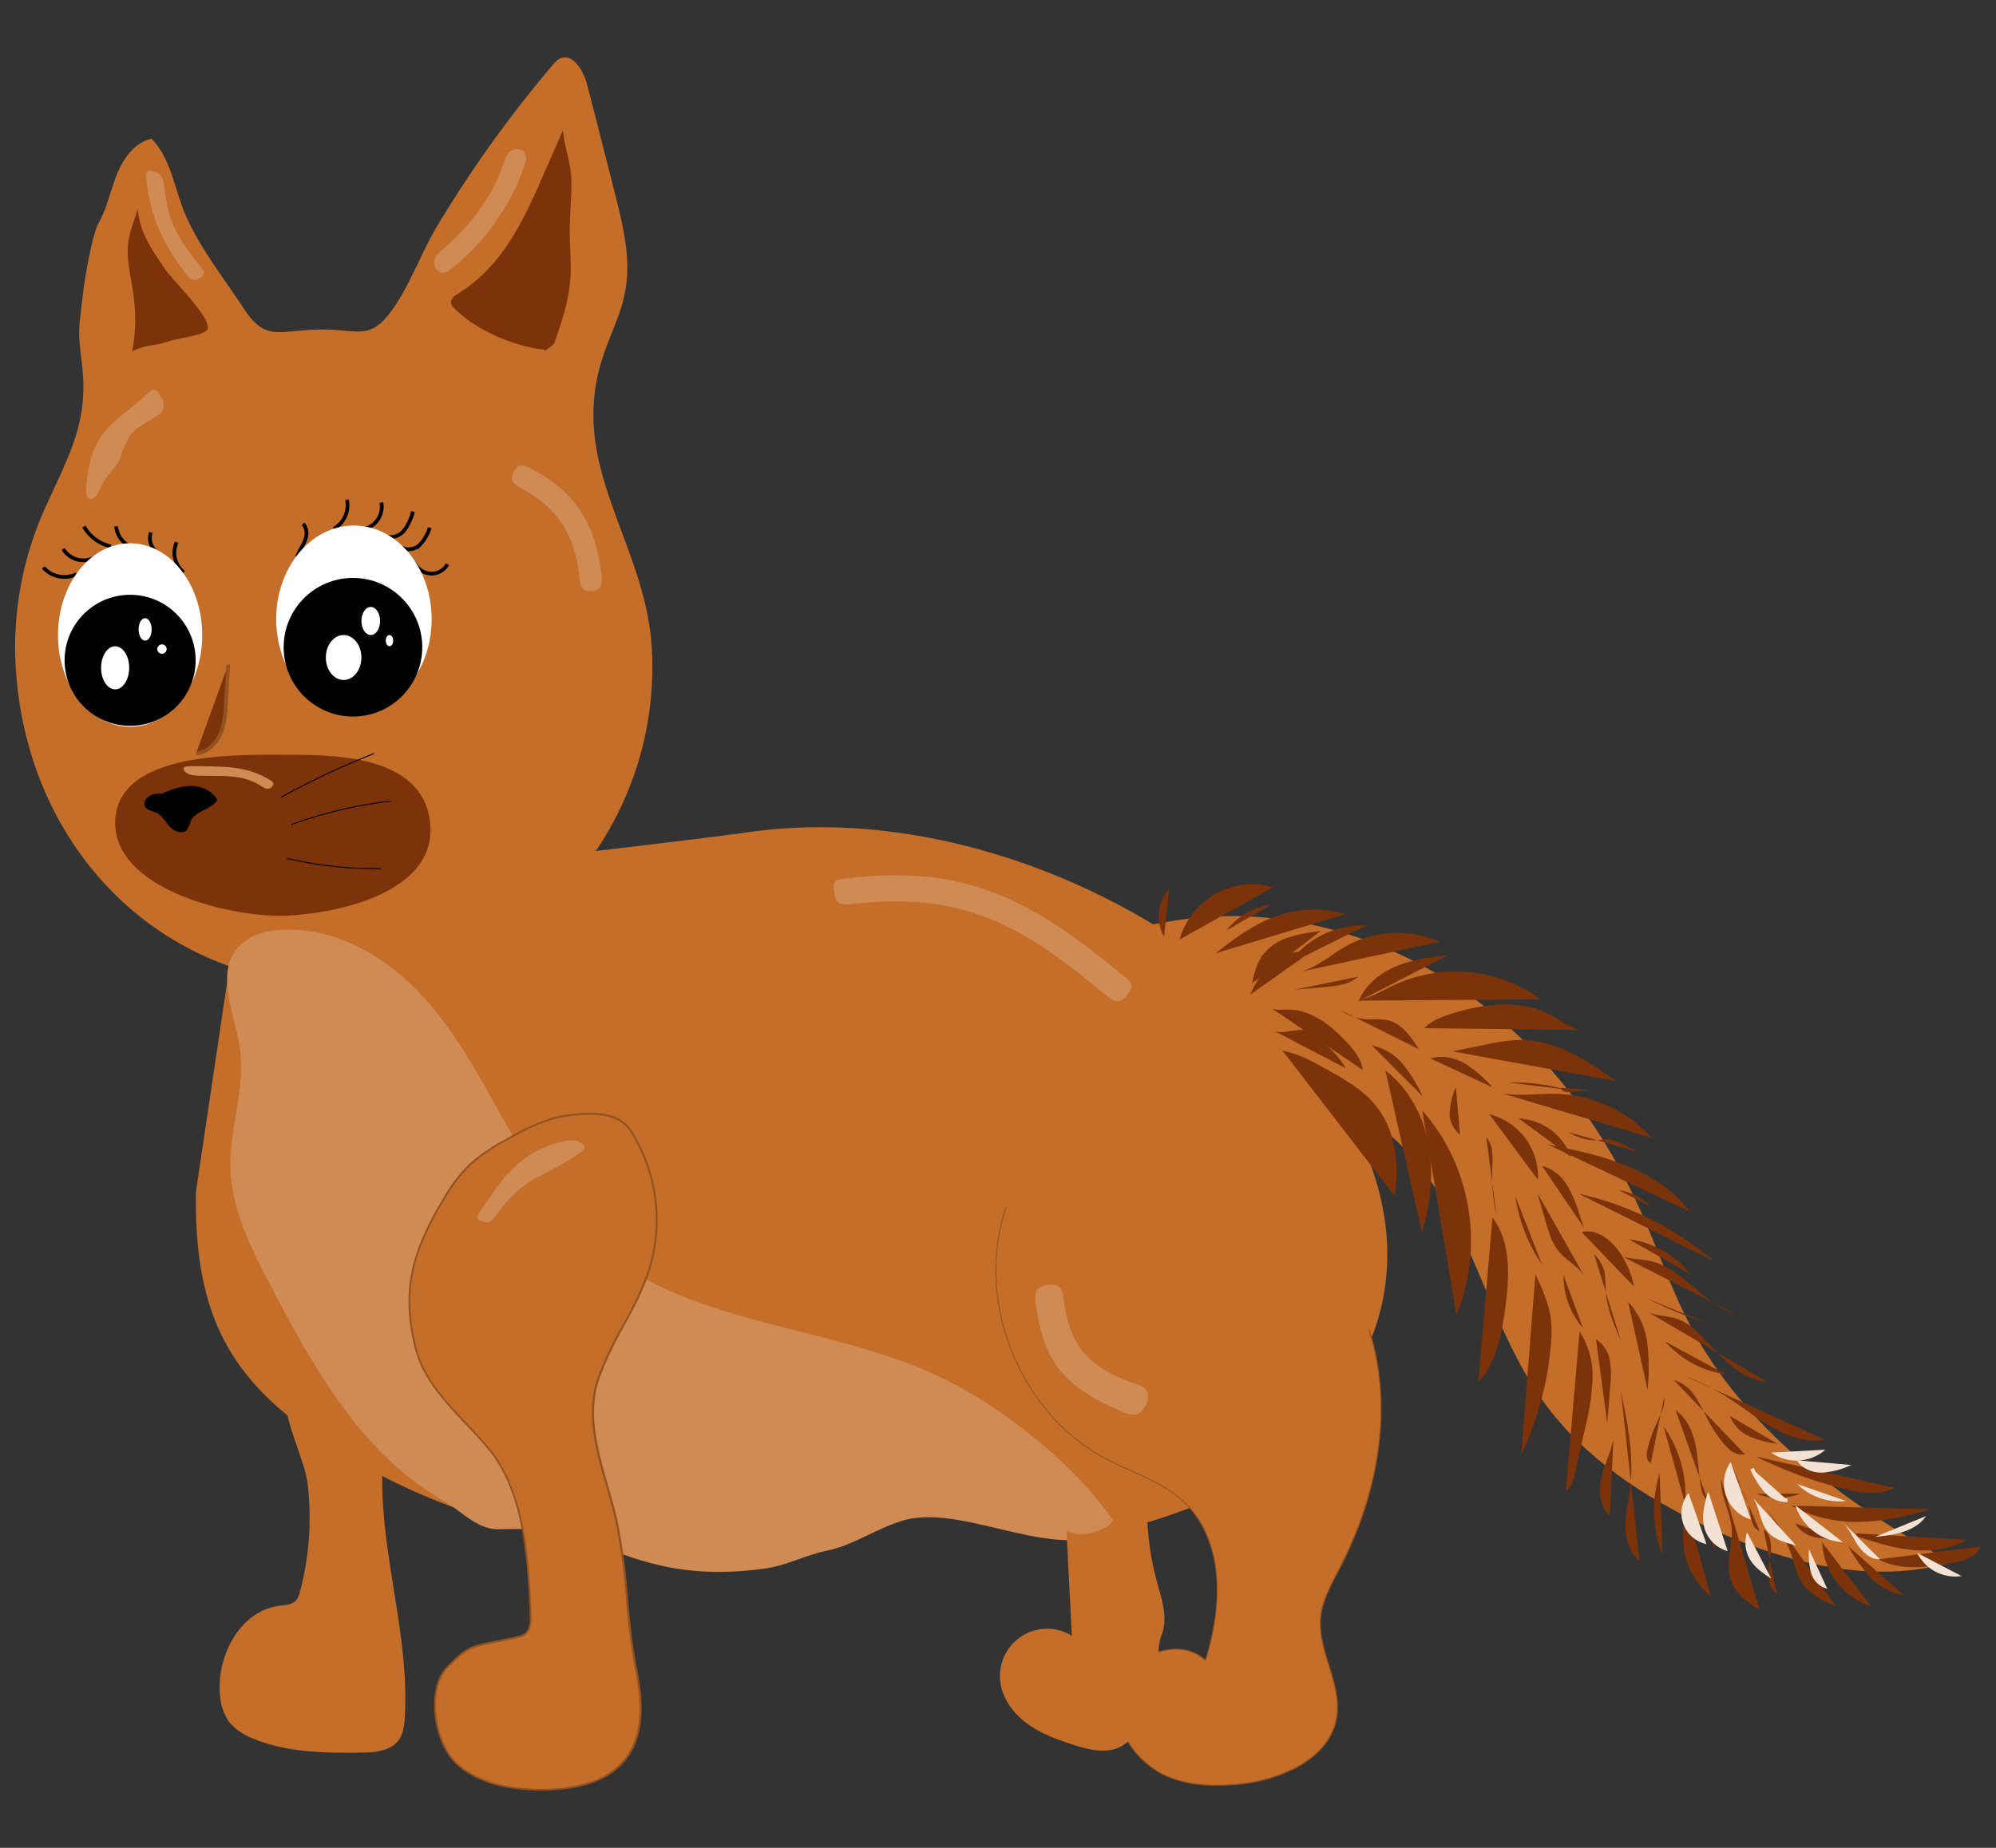<svg id="Layer_1" data-name="Layer 1" xmlns="http://www.w3.org/2000/svg" width="540" height="500" viewBox="0 0 540 500"><rect x="0" y="0" width="540" height="500" fill="#333333" stroke="none"/><defs><style>.cls-1{fill:#c46e2a;}.cls-10,.cls-2{fill:none;}.cls-2{stroke:#000;}.cls-2,.cls-7,.cls-9{stroke-miterlimit:10;}.cls-3{fill:#935320;}.cls-4,.cls-9{fill:#7d3309;}.cls-5{fill:#fff;}.cls-6{fill:#d08b55;}.cls-7,.cls-8{fill:#f3e2d4;}.cls-7{stroke:#f3e2d4;}.cls-9{stroke:#935320;}</style></defs><path class="cls-1" d="M203.18,225.08c-14.66,2-28.72,3.6-42,5.2A88.59,88.59,0,0,0,176.42,177c-1-29.81-23.47-50.49-13.19-80.82,2-6,5-11.68,6-17.89,1.45-8.36-.6-16.88-2.66-25.11q-3.84-15.31-7.82-30.61c-1-3.72-4-8.45-7.4-6.66a6.57,6.57,0,0,0-1.76,1.61,326.92,326.92,0,0,0-31.34,43.69c-4.44,7.39-7.67,16.89-12.89,23.64-5.57,7.2-9,4.24-18.49,4.31-11.16.07-14.87,3.64-21-5.79-5.43-8.32-12.24-16.82-16-26C47.11,50.55,46.1,42.73,41,37.53c-4.56,1-7.64,5.33-9.38,9.66S29,56.24,26.7,60.3c-1.62,2.82-3.58,14-4,17.21-1.52,12.66-1.68,11.29-.5,21.27,1.89,16-4,25.13-10.39,39.58a91.37,91.37,0,0,0-7.45,43.69c2.77,37.78,25.4,67.94,57.73,79.41L53,322.55C52.48,360,64.65,377.83,99,397c33.75,18.85,68.39,22.42,99.39,23.81,13.29.6,29.5-.7,41-8.61,10.08-6.91,20.08-1.36,29.89,0,35.05,4.86,40.36-.3,56.64-5.48,13.2-4.2,26.93-12.08,40.6-35.4a65.86,65.86,0,0,0,6.17-14C393.08,290.11,291.21,213.06,203.18,225.08Z"/><path class="cls-2" d="M49.71,154.87a6.79,6.79,0,0,1-1.9-8.16"/><path class="cls-2" d="M44.21,150.27a4.81,4.81,0,0,1-3.39-6.21"/><path class="cls-2" d="M35.79,148.11a6.79,6.79,0,0,1-4.38-5.69"/><path class="cls-2" d="M30,147.85a11.21,11.21,0,0,1-7.29-5.37"/><path class="cls-2" d="M25.75,150.76a6.4,6.4,0,0,1-8.66-2.22"/><path class="cls-2" d="M20.72,155.36a7.59,7.59,0,0,1-9-1.82"/><path class="cls-2" d="M80.37,150.69c.51-1.55,1.53-2.87,2.13-4.38s.66-3.44-.54-4.54"/><path class="cls-2" d="M93.87,135.24a7.32,7.32,0,0,1-3.57,7.84"/><path class="cls-2" d="M98.24,143.2a6.17,6.17,0,0,0,4.93-7.23"/><path class="cls-2" d="M104.67,145.25a4.87,4.87,0,0,0,4.81-1.9,14.46,14.46,0,0,0,2.25-4.95"/><path class="cls-2" d="M108.55,148c1.42,1.13,3.63.67,5-.55a11.72,11.72,0,0,0,2.71-4.66"/><path class="cls-2" d="M112.05,152.21a5.41,5.41,0,0,0,4.39,3,4.93,4.93,0,0,0,4.61-2.54"/><path class="cls-1" d="M355.66,296.78c17.59,3.19,30.35,18.65,38.4,34.61s13.1,33.57,23.59,48c10.93,15.07,27,25.66,43.88,33.61,21.2,10,45.71,16.35,68.05,9.21-3.44-1.44-1.49.63-4.73-1.21C498,405.8,472,386.43,457.51,359.11c-5.39-10.16-9-21.15-13.75-31.66-10.9-24.3-27.89-46.18-50.11-60.87s-49.8-21.8-76.08-17.44l-7.13,1.21"/><path class="cls-3" d="M329,483.18a34.42,34.42,0,0,1-11.95-1.88,23.79,23.79,0,0,1-11.64-9.41,18.39,18.39,0,0,1-2.76-14.23c1.22-5,5.61-9.31,11.19-10.91,4.7-1.35,9.13-.51,12.24,2.31,7.95-25.78-1.32-38.25-5.69-42.42-4.09-3.91-9.39-6.29-14.51-8.6-2.3-1-4.69-2.11-6.94-3.31-23.46-12.5-35.5-43.12-26.83-68.25l.48.16c-8.59,24.91,3.34,55.26,26.59,67.64,2.24,1.19,4.61,2.26,6.91,3.3,5.16,2.32,10.5,4.73,14.65,8.69,5.14,4.91,8.08,11.7,8.75,20.19.7,8.87-1.27,17.48-3.05,23.14l-.12.4-.29-.29c-3-2.91-7.38-3.82-12-2.47-5.4,1.55-9.66,5.69-10.84,10.54-1.92,7.92,2.92,19,14.08,23.05,4.71,1.71,10.22,2.21,17.34,1.57a41.27,41.27,0,0,0,17.09-5.16c5.51-3.26,8.83-7.73,9.6-12.93.67-4.57-.75-9.16-2.13-13.6-1.31-4.23-2.67-8.6-2.26-13s2.52-8.45,4.57-12.35c.27-.51.54-1,.8-1.53,11.15-21.57,14-44.9,7.72-64l.48-.16c6.28,19.25,3.46,42.73-7.75,64.41l-.8,1.54c-2,3.85-4.12,7.84-4.52,12.16s.95,8.65,2.25,12.83c1.39,4.5,2.83,9.14,2.14,13.83-.79,5.35-4.2,9.94-9.84,13.29a41.94,41.94,0,0,1-17.3,5.23Q331.63,483.18,329,483.18Z"/><path class="cls-1" d="M272.35,326.56c-8.64,25,3.34,55.5,26.71,67.95,7.27,3.87,15.55,6.25,21.5,11.94,11.05,10.56,10.21,28.5,5.64,43.08-7.14-7-20.95-1.51-23.3,8.19s4.86,19.93,14.24,23.34c5.53,2,11.58,2.12,17.45,1.6,11.67-1.05,25.19-6.71,26.91-18.31,1.33-9-5.22-17.61-4.39-26.65.46-4.94,3.07-9.38,5.34-13.79,10.17-19.66,14.61-43.17,7.74-64.21"/><path class="cls-4" d="M44.64,72.81c-3.71-5.62-6.75-9.54-7.36-16.25-1.59,5-3,7.71-2.69,13a68.47,68.47,0,0,0,1.06,7.23c1.09,6.74,1.35,11.61.11,18.33,3.25-1.89,6.34-1.46,9.87-2.76,2-.75,9.22-1.53,10.39-3.08C57.92,86.68,46.49,75.62,44.64,72.81Z"/><path class="cls-4" d="M137.12,66.49c4.21-6.19,7.25-13.1,10.25-20,2-4.61,2.89-6.63,4.92-11.25.62,5.82,2.41,9.07,2.32,14.92-.06,4.24-.49,8.47-.47,12.71,0,4,.45,8,.2,12C154,81.06,152,87,150,92.78c-.2.59-2.29,1.94-2.8,2.29s.63-.39,0-.46c-8.28-.89-18.72-5.38-24.53-11.42-.28-.28-1.66-1.91.85-3.48A42.43,42.43,0,0,0,128.69,76,47.62,47.62,0,0,0,137.12,66.49Z"/><ellipse class="cls-5" cx="35.2" cy="171.83" rx="19.51" ry="24.83"/><ellipse class="cls-5" cx="95.75" cy="167.53" rx="21.03" ry="25.33"/><circle cx="95.49" cy="175.13" r="18.75"/><circle cx="35.2" cy="178.67" r="17.73"/><ellipse class="cls-5" cx="92.96" cy="177.91" rx="4.81" ry="6.08"/><ellipse class="cls-5" cx="100.31" cy="168.03" rx="2.53" ry="3.8"/><ellipse class="cls-5" cx="105.37" cy="173.35" rx="1.01" ry="1.52"/><ellipse class="cls-5" cx="31.15" cy="180.7" rx="3.8" ry="5.83"/><ellipse class="cls-5" cx="39.26" cy="170.31" rx="1.77" ry="3.04"/><circle class="cls-5" cx="43.82" cy="175.63" r="1.27"/><path class="cls-4" d="M116.39,222.83c1.72,17.91-22.93,24-38.06,24.9s-48.23-7-47.15-25.94,34.47-17.55,47.71-17.55S114.67,204.92,116.39,222.83Z"/><path d="M42.61,215.26c2.74-1.22,5.56-2.46,8.56-2.59s6.25,1.14,7.62,3.8c-1.68,2.63-5.9,2.89-7.21,5.72a8.61,8.61,0,0,1-1,2.35c-1.18,1.29-3.41.49-4.6-.79s-2-3-3.61-3.77c-1.11-.56-2.6-.68-3.16-1.79-.69-1.37.8-2.93,2.3-3.26s3.12,0,4.56-.56"/><path d="M76.08,215.86l-.12-.23a214.4,214.4,0,0,1,25.16-11.84l.1.24A214.05,214.05,0,0,0,76.08,215.86Z"/><path d="M78.82,223.27l-.09-.24a118.86,118.86,0,0,1,27-6.39l0,.25A118.87,118.87,0,0,0,78.82,223.27Z"/><path d="M101.69,235.17a104.93,104.93,0,0,1-24.08-2.79l.06-.24A105.43,105.43,0,0,0,103,234.91v.25Z"/><path class="cls-6" d="M160.29,159.92h0c-1.81.34-3.21-.46-3.45-3-1.14-12-5.73-19.52-16.37-25.14-2.3-1.21-2.33-2.64-1.49-4.16h0c.84-1.53,1.78-2.3,4.48-.92,12.48,6.37,17.65,15.24,19.31,29C163.13,158.68,162.1,159.58,160.29,159.92Z"/><path class="cls-6" d="M53.66,75.43h0c-1.1.49-1.8.74-3.53-1.55-6-7.93-9.68-15.69-10.54-25.55-.25-2.85.94-2.21,2.27-1.82h0c1.32.39,2.33,1.12,2.58,3.89.87,9.56,3.9,14.45,9.84,21.75C56,74.26,54.77,74.93,53.66,75.43Z"/><path class="cls-6" d="M118,72.58h0c.84,1.25,2,1.87,4.14.16a62,62,0,0,0,19.79-28c.88-2.62.11-4-1.48-4.34h0c-1.6-.32-3.2.63-3.93,3-3.1,9.89-9.71,18.21-17.49,24.75C117.19,69.69,117.15,71.32,118,72.58Z"/><path class="cls-6" d="M299.64,269.63c-22.72-19-38.82-28.67-69.63-24.95-3.27.39-4.09-.78-4.35-3.43-.54.1-.36.05,0,0-.26-2.65-.37-3.12,3.16-3.55,33.16-4,50.71,6.23,75.38,26.53,2.62,2.15,2.26,3,.7,5h0C303.34,271.19,302.05,271.65,299.64,269.63Z"/><path class="cls-4" d="M319.12,254.22a20.5,20.5,0,0,1,25.39-14.15"/><path class="cls-4" d="M328.87,257.94c5.39-4.22,11-8.38,17.56-10.42a30.7,30.7,0,0,1,17.61-.18"/><path class="cls-4" d="M352.12,262.88c4.43-1.29,8-4.58,12-6.85a28.66,28.66,0,0,1,25.38-1.19"/><path class="cls-4" d="M367.27,270.76c3.86-.87,7.28-3.06,10.91-4.67a39.31,39.31,0,0,1,38.65,4.32"/><path class="cls-4" d="M392.94,284.48l9.12-1.85a48.13,48.13,0,0,1,8.92-1.24c9.65-.13,18.38,5.42,26.17,11.12"/><path class="cls-4" d="M406.49,295.88c5,.79,10.15-.08,15.23.13a36.1,36.1,0,0,1,25.1,11.87"/><path class="cls-4" d="M418.67,309.66c7.12,1.44,14.29,2.89,21,5.6s13.12,6.76,17.48,12.57"/><path class="cls-4" d="M427.11,323a84,84,0,0,1,36.46,18.18"/><path class="cls-4" d="M436.36,338.65c2.7,2.22,6.61,1.8,10,2.53,8.92,1.92,14.28,11.7,23,14.33"/><path class="cls-4" d="M445.05,354.54c2.55,1.71,5.94,1.33,8.83,2.36a15.09,15.09,0,0,1,4.81,3.1c3,2.7,5.57,5.88,8.59,8.58s6.66,5,10.69,5.27"/><path class="cls-4" d="M455.65,372.24a66.47,66.47,0,0,1,12.3,6.25c4,2.63,7.8,5.69,12,8s9.09,3.89,13.85,3.14"/><path class="cls-4" d="M475.07,394.12a115,115,0,0,0,24.19,8.81c4.39,1.06,9.26,1.8,13.23-.35"/><path class="cls-4" d="M484.57,407.39a37.24,37.24,0,0,0,18.51,4.41,63.33,63.33,0,0,0,18.86-3.41"/><path class="cls-4" d="M502.2,414.92c-.2.52.46.93,1,1.1,4.75,1.48,9.54,3,14.49,3.41s10.15-.21,14.4-2.79"/><path class="cls-4" d="M508.22,421.93c5.81,3.14,12.89,2.15,19.41,1.07,3.24-.53,7-1.48,8.23-4.53"/><path class="cls-4" d="M347,284.34c4.22.72,8.05,2.84,11.79,4.93,4.93,2.75,10,5.6,13.51,10,5.33,6.66,6.32,15.92,5,24.35"/><path class="cls-4" d="M384.77,300.5c13.18,14.63,16.94,37.06,9.25,55.18"/><path class="cls-4" d="M403.78,329.46c5.11,6.7,4.57,16,3.47,24.37-.95,7.19-2.34,14.81-7.3,20.09"/><path class="cls-4" d="M415.4,344.8c1.9,4.11,3.83,8.33,4.25,12.84a32.47,32.47,0,0,1,0,5.31,86.11,86.11,0,0,1-8.11,30.68"/><path class="cls-4" d="M427.34,360.29a21.87,21.87,0,0,1,3.51,12.88,65.53,65.53,0,0,1-2.05,13.39l-2.69,12c-.42,1.83-.95,3.85-2.5,4.91"/><path class="cls-4" d="M438.47,376.13c1.8,8.64,3.62,17.47,2.58,26.24-.42,3.52-1.3,7-1.29,10.54s1.08,7.31,3.83,9.54"/><path class="cls-4" d="M450.08,386A32.13,32.13,0,0,1,456,404.77c0,4.53-1,9.05-.54,13.55A20.9,20.9,0,0,0,462.85,432"/><path class="cls-4" d="M465.62,400.23c-.21,4.55,2.5,8.77,2.86,13.31s-1.7,9.34-.33,13.75c1.15,3.72,4.5,6.31,7.86,8.27"/><path class="cls-4" d="M477.79,408c2.65,4,5.33,8.07,6.84,12.63.88,2.64,1.37,5.46,2.92,7.77,2.09,3.11,5.72,4.75,9.16,6.23"/><path class="cls-4" d="M492.94,417.3a19.39,19.39,0,0,0,13.27,17.37"/><path class="cls-4" d="M500,418.35a45.42,45.42,0,0,0,6,8.41,15.28,15.28,0,0,0,9,4.78"/><path class="cls-4" d="M374.8,289.65c6.35,4.83,10.33,12.38,11.74,20.24s.42,16-1.82,23.66"/><path class="cls-4" d="M385.29,278.2c2.14-2.12,5.09-3.22,8-4.1,8.53-2.6,18.2-3.75,26.07.46,2.72,1.45,5.2,3.53,8.23,4.13"/><path class="cls-4" d="M338.19,269.19a31.68,31.68,0,0,1,3.62-6.25,13.42,13.42,0,0,1,3.7-3.62c3.38-2.06,7.78-1.6,11.33-3.35"/><path class="cls-4" d="M343.42,272.42c1.24,1.08,3.11.79,4.75.76,6.29-.15,11.78,4.14,16.1,8.72,2.05,2.17,4.06,4.65,4.39,7.61"/><path class="cls-4" d="M338.78,266.05a20.87,20.87,0,0,1,2.38-7,14,14,0,0,1,7.19-5.32,42,42,0,0,1,8.92-1.78"/><path class="cls-4" d="M367.55,270.92c1.78-4.46,5.85-7.68,10.29-9.51s9.27-2.44,14-3"/><path class="cls-4" d="M348.57,260.89a24.39,24.39,0,0,1,21-10.43"/><path class="cls-4" d="M345,279.1c2.83.71,5.89-1,8.68-.16a9.81,9.81,0,0,1,3.35,2.22c2.65,2.36,5.36,4.78,7.06,7.9"/><path class="cls-4" d="M350.12,267.81l8.45-.74c3.14-.28,6.53-.66,8.85-2.8"/><path class="cls-4" d="M362.43,273.21a14.15,14.15,0,0,0,7.68,2.62,31.78,31.78,0,0,1,5,.14c4,.77,6.6,4.51,8.77,7.95"/><path class="cls-4" d="M371.17,282.91a14.42,14.42,0,0,1,8.48,5.17,42.71,42.71,0,0,1,5.29,8.62"/><path class="cls-4" d="M387,286.42c3.09-1,6.57-.23,9.4,1.4a34.85,34.85,0,0,1,7.39,6.39"/><path class="cls-4" d="M393.86,294.18a20,20,0,0,0-1.66,6.75A7.16,7.16,0,0,0,395,307"/><path class="cls-4" d="M402.12,307.76c1.93,2.13,1.71,5.37,1.6,8.25a52,52,0,0,0,1.17,13.16"/><path class="cls-4" d="M410.88,302.65A15.77,15.77,0,0,1,425,313"/><path class="cls-4" d="M408.1,292.91a52.36,52.36,0,0,1,15.55,1.91"/><path class="cls-4" d="M417.2,315.49a11.34,11.34,0,0,1,6.64,5.06,33.46,33.46,0,0,1,3.4,7.83l1.3,3.86"/><path class="cls-4" d="M415.94,322.86l2.34,8.05c.8,2.77,1.65,5.63,3.52,7.83,2.09,2.47,5.3,3.93,6.93,6.72"/><path class="cls-4" d="M409.94,323.63a45.17,45.17,0,0,0,7.28,18.65"/><path class="cls-4" d="M427.9,333.38c3.83-1,7.62,1.84,9.93,5a24.63,24.63,0,0,1,4.23,9.76"/><path class="cls-4" d="M431.25,339.36a9.41,9.41,0,0,1,2.9,5.28,33.17,33.17,0,0,1,.23,4.24c.24,4.91,2.23,9.54,4.19,14.05"/><path class="cls-4" d="M423,345.05a21.73,21.73,0,0,0,5.29,14.38"/><path class="cls-4" d="M431.79,362.37a8.54,8.54,0,0,1,3.75,5.79,25.43,25.43,0,0,1,.09,7.08l-.8,9.94"/><path class="cls-4" d="M440.47,352.26a19.75,19.75,0,0,1,5.2,11.24,58.86,58.86,0,0,1,.07,12.59"/><path class="cls-4" d="M450.51,363a26.83,26.83,0,0,0,16.38,8.88"/><path class="cls-4" d="M445.32,351.22A113.64,113.64,0,0,0,461.75,358"/><path class="cls-4" d="M440.64,335.31a25.21,25.21,0,0,1,16.6,9.42"/><path class="cls-4" d="M424.52,306.38a12.62,12.62,0,0,0,7.85,2.13,15.63,15.63,0,0,1,3.34-.14,9.36,9.36,0,0,1,2.79,1l4.9,2.39"/><path class="cls-4" d="M422.46,294.31c-.37.8.93,1.26,1.81,1.18L430,295"/><path class="cls-4" d="M452.88,373.47a10,10,0,0,1,5.7,4.33,63.44,63.44,0,0,1,3.48,6.45,37.47,37.47,0,0,0,4.32,6.43c1.42,1.71,3.52,3.44,5.64,2.76"/><path class="cls-4" d="M450.23,378c.28,2.53-1.05,4.9-2.11,7.21a38.29,38.29,0,0,0-2.4,6.92c-.33,1.37-.38,3.18.89,3.78"/><path class="cls-4" d="M453.34,381.61c3.09,2.16,4.69,5.91,5.42,9.61s.74,7.51,1.43,11.22c.25,1.36.69,2.83,1.85,3.56"/><path class="cls-4" d="M468.26,395.89c.75,4.36,4.18,7.88,5,12.22.45,2.34.54,5.39,2.8,6.16"/><path class="cls-4" d="M475.2,404.22a16.93,16.93,0,0,0,12-.11"/><path class="cls-4" d="M468,383.13a10,10,0,0,0,5.28,5.52,25.84,25.84,0,0,0,7.57,2"/><path class="cls-4" d="M477.1,413.73c2.53,1.91,2.21,5.73,1.68,8.85s-.7,7,1.94,8.75"/><path class="cls-4" d="M485.63,412.19a8.11,8.11,0,0,0,5.27,3.73,23.94,23.94,0,0,0,6.61.43"/><path class="cls-4" d="M436.49,389.5c-.76,3.58-2.48,6.89-3.27,10.46s-.43,7.78,2.31,10.2"/><path class="cls-4" d="M449,398.64a34.09,34.09,0,0,0,.77,22.25"/><path class="cls-4" d="M462.15,407.39A25.12,25.12,0,0,0,464,419.71"/><path class="cls-4" d="M465.7,373.89l9.1,1.41"/><path class="cls-4" d="M437.89,322a15.11,15.11,0,0,1,8.64,4.5"/><path class="cls-4" d="M314.94,253.49a11.26,11.26,0,0,1,1.36-13"/><path class="cls-4" d="M331.85,251.73a18.36,18.36,0,0,1,12-6.93"/><path class="cls-4" d="M402.92,301.5a17.38,17.38,0,0,1,13.15,17.74"/><path class="cls-7" d="M474,397.4a22.94,22.94,0,0,0,3.57,5.82,7.72,7.72,0,0,0,6,2.72"/><path class="cls-8" d="M474.35,405.44c1.78,2.75,1.78,6.45,3.87,9,1.84,2.24,4.86,3,7.68,3.72"/><path class="cls-8" d="M485.72,407.32a14.52,14.52,0,0,0,12.91,10"/><path class="cls-8" d="M486.21,401.54a16.15,16.15,0,0,0,13.21,4.6"/><path class="cls-8" d="M497.87,411.24c2,1.67,3.08,4.23,4.49,6.46s3.62,4.36,6.25,4.2"/><path class="cls-8" d="M468.2,395.57a10.23,10.23,0,0,0,5.48,15.57"/><path class="cls-8" d="M462.14,403.56c-1,3.33-2,6.9-.92,10.22a9,9,0,0,0,6.18,5.92"/><path class="cls-8" d="M472.65,414.6a9,9,0,0,0,.87,7.5c1.35,2.18,3.55,3.65,5.69,5.06"/><path class="cls-8" d="M489.41,419.21a18.45,18.45,0,0,0,.56,6.38,6.19,6.19,0,0,0,4.37,4.3"/><path class="cls-8" d="M507.28,415.85c5.12-.49,10.91-1.37,13.79-5.62"/><path class="cls-8" d="M486.11,395.12c1.39,2.31,4.26,3.4,6.95,3.35a21.72,21.72,0,0,0,7.77-2.07"/><path class="cls-8" d="M479.19,393.06a11.87,11.87,0,0,0,14.65-.8"/><path class="cls-8" d="M456.82,404a8.58,8.58,0,0,0,4.86,13.81"/><path class="cls-8" d="M518.68,420.18a11.48,11.48,0,0,0,12,6.28"/><path class="cls-9" d="M53.05,203.86c2.92-.19,5.34-2.51,6.53-5.17S61,193,61.14,190.13l.61-10.32"/><path class="cls-6" d="M258.93,374.92c-31.13-16.86-71.56-15-98.19-38.31-10.49-9.19-17.71-21.45-24.5-33.62s-13.43-24.66-23.09-34.69-23-17.48-36.92-16.7c-4.34.24-8.92,1.44-11.79,4.7-6.35,7.19-.83,18.13.49,27.64,1.47,10.58-2.83,21.16-2.6,31.85.24,11.39,5.58,22,10.86,32.06,11.67,22.32,24.73,45.61,46.61,58.1,4.82,2.75,9.18,7.79,14.69,7.84,4.12,0,8.88-.45,12.73,1,6.82,2.52,12.67,2.54,19.43,5.12,12.25,4.68,24.24,6.78,40.35,4.51,5.93-.83,10.91-3.66,16.78-4.85,7.47-1.52,13.87-6.42,21.26-8.33,16.72-4.33,42.87,12.92,57.06,1.57C292.31,397.9,274.51,383.36,258.93,374.92Z"/><path class="cls-1" d="M112.53,365.05C115.38,375.92,125,383.34,132.2,392c9.21,11.14,10.57,27.83,11.22,42.27.17,3.87.74,7.77-3,8.61-13.68,3-12.8,1.71-19.25,8.11-5.92,5.86-3.72,20.66,2.45,26.26s15,7.07,23.37,7,17.26-1.85,22.3-8.34,4.49-15.93,2.81-24.12c-2.69-13.22-2.35-27.16-5.34-40.32s-9.2-26-4.79-38.73c3.52-10.14,10.36-18.9,13.63-29.13A45.26,45.26,0,0,0,170.62,306c-3.38-5.28-10.71-5-16.94-4.18s-11.93,3.8-17.37,6.93a48.2,48.2,0,0,0-9.31,6.46,41.32,41.32,0,0,0-6.85,9C111.72,338.26,108.37,349.19,112.53,365.05Z"/><path class="cls-3" d="M146.43,484.5c-10.12,0-17.86-2.38-23-7.07-3.46-3.14-5.87-9.39-6-15.55-.1-4.78,1.15-8.72,3.54-11.08,5.31-5.27,5.76-5.36,13.15-6.86,1.65-.34,3.7-.75,6.23-1.31,3.25-.73,3.08-3.8,2.89-7.36,0-.33,0-.67-.05-1-.67-14.65-2.13-31.2-11.17-42.12-1.9-2.3-4-4.56-6.07-6.74-5.68-6-11.54-12.27-13.65-20.3-4.31-16.45-.46-27.51,7.65-41a42.3,42.3,0,0,1,6.89-9.06,48.75,48.75,0,0,1,9.36-6.5c5.34-3.07,11.09-6.13,17.47-7,6.58-.86,13.78-1,17.19,4.3a45.33,45.33,0,0,1,5,37.83c-1.7,5.31-4.4,10.31-7,15.14a96.36,96.36,0,0,0-6.62,14c-3.33,9.62-.6,19.12,2.29,29.18.88,3.07,1.8,6.25,2.51,9.41a163.35,163.35,0,0,1,2.87,21.07,179.32,179.32,0,0,0,2.47,19.25c1.43,7,2.69,17.16-2.86,24.32-4.28,5.52-11.85,8.36-22.5,8.45ZM112.77,365c2.08,7.91,7.9,14.1,13.52,20.09,2.06,2.18,4.19,4.45,6.11,6.76,9.13,11,10.61,27.69,11.27,42.42,0,.33,0,.66.05,1,.19,3.47.38,7.06-3.29,7.88-2.52.56-4.58,1-6.23,1.31-7.4,1.51-7.69,1.57-12.89,6.73-2.29,2.26-3.49,6.07-3.39,10.71.13,6,2.47,12.13,5.83,15.18,5.15,4.69,13,7,23.2,6.94a41.19,41.19,0,0,0,12.27-1.75,19.77,19.77,0,0,0,9.83-6.5c5.42-7,4.18-17,2.77-23.91a180.62,180.62,0,0,1-2.49-19.3,163.67,163.67,0,0,0-2.85-21c-.71-3.15-1.63-6.32-2.51-9.38-2.91-10.14-5.66-19.72-2.28-29.49a96.86,96.86,0,0,1,6.66-14.07,90.27,90.27,0,0,0,7-15.06,44.83,44.83,0,0,0-4.91-37.4c-3.26-5.08-10.27-4.91-16.7-4.07s-12,3.86-17.28,6.9a47.54,47.54,0,0,0-9.26,6.43,41.79,41.79,0,0,0-6.81,8.95C112.32,337.75,108.5,348.71,112.77,365Z"/><path class="cls-6" d="M70.72,212.74c-5.1-3.36-10.22-2.67-17-2.85-2.22-.06-3.34-.46-3.91-1.47h0c-.57-1,.42-1.16,2.86-1.11,7.46.15,13.23-.21,19.52,3.24,2.06,1.13,2,1.51,1.46,2.21h0C73.12,213.46,72.39,213.84,70.72,212.74Z"/><path class="cls-6" d="M27,132.39c.14-.14.1-.16,0,0,1.21-3.4,4.57-5.87,5.38-8.12,3-8.49,3.45-7.5,10.29-11.86a3.27,3.27,0,0,0,1-4.82c.28-.12.19-.09,0,0-1.13-1.63-1.33-3.37-3.87-1C30.25,115.3,24.69,116.1,23.29,132,22.92,136.15,25.76,135.79,27,132.39Z"/><path class="cls-6" d="M156.33,308.83h0c-1.11-.72-4.7,0-7.36,1-10.31,3.7-13.84,10.66-18.91,17.65-1.31,1.81-1,2.8.32,3h0c1.33.16,1.81,1.15,3.85-1.66,7.88-10.85,11.6-9.4,22.49-16.72C159.53,310.13,157.45,309.54,156.33,308.83Z"/><path class="cls-6" d="M309.8,380.43h0c-1.18,1.92-2.13,3.27-5.93,1.67-15.33-6.46-21.57-12.89-23.65-29.47-.51-4.11.67-4.22,2.84-4.83h0c2.17-.61,4.23-.18,4.63,3.22,1.58,13.68,7.27,19.4,20.3,23.74C311.22,375.83,311,378.52,309.8,380.43Z"/><path class="cls-10" d="M289.33,438.5a24.74,24.74,0,0,0-15.81,17.92,12.88,12.88,0,0,0,.56,8.21,11.23,11.23,0,0,0,7.57,5.67,24.84,24.84,0,0,0,9.72.06c3.86-.58,8.21-1.94,9.73-5.55,1.17-2.8.22-6.13,1.32-9,1.55-4,6.42-5.48,8.84-9,3-4.24,1.57-10,.07-14.94q-3-9.73-5.93-19.47c-6.48,3.33-13.07,4.18-20.15,5.13C285.3,419.4,290.9,438,289.33,438.5Z"/><path class="cls-1" d="M81.17,430.61a5.56,5.56,0,0,1-1.25,2.62c-1.08,1-2.76,1.08-4.26,1.26-10.48,1.27-16.95,13.16-16.17,23.69a14.53,14.53,0,0,0,2.39,7.61,15.17,15.17,0,0,0,6.42,4.55c9.16,3.91,19.43,4,29.39,3.88,3.67,0,7.88-.36,10.09-3.29,1.35-1.77,1.61-4.11,1.74-6.33,1.27-21.86-6.39-43.4-6.11-65.29a7.57,7.57,0,0,0-.58-3.82,7.19,7.19,0,0,0-2.14-2.15c-7.46-5.66-15-12.68-23.1-17.16-2,5.8,4.8,18.38,5.61,25.15A77.72,77.72,0,0,1,81.17,430.61Z"/><path class="cls-1" d="M303.06,410.81l7.27-1.7A75.64,75.64,0,0,0,313,428c1.31,4.78,3.09,9.94,1.22,14.53-1.24,3.07-.18,6.71-2.38,9.18s-4.67,11.22-5.07,11.14c-2.11-.41.23.16.68,2.27.79,3.71-2.5,7.32-6.18,8.23s-7.56-.15-11.17-1.32c-4.41-1.44-8.83-3.09-12.52-5.89s-6.63-6.91-7-11.53a12.76,12.76,0,0,1,19.4-12L288.51,414c3.15,2,6.6,1.19,10-.4S299.43,411.66,303.06,410.81Z"/></svg>